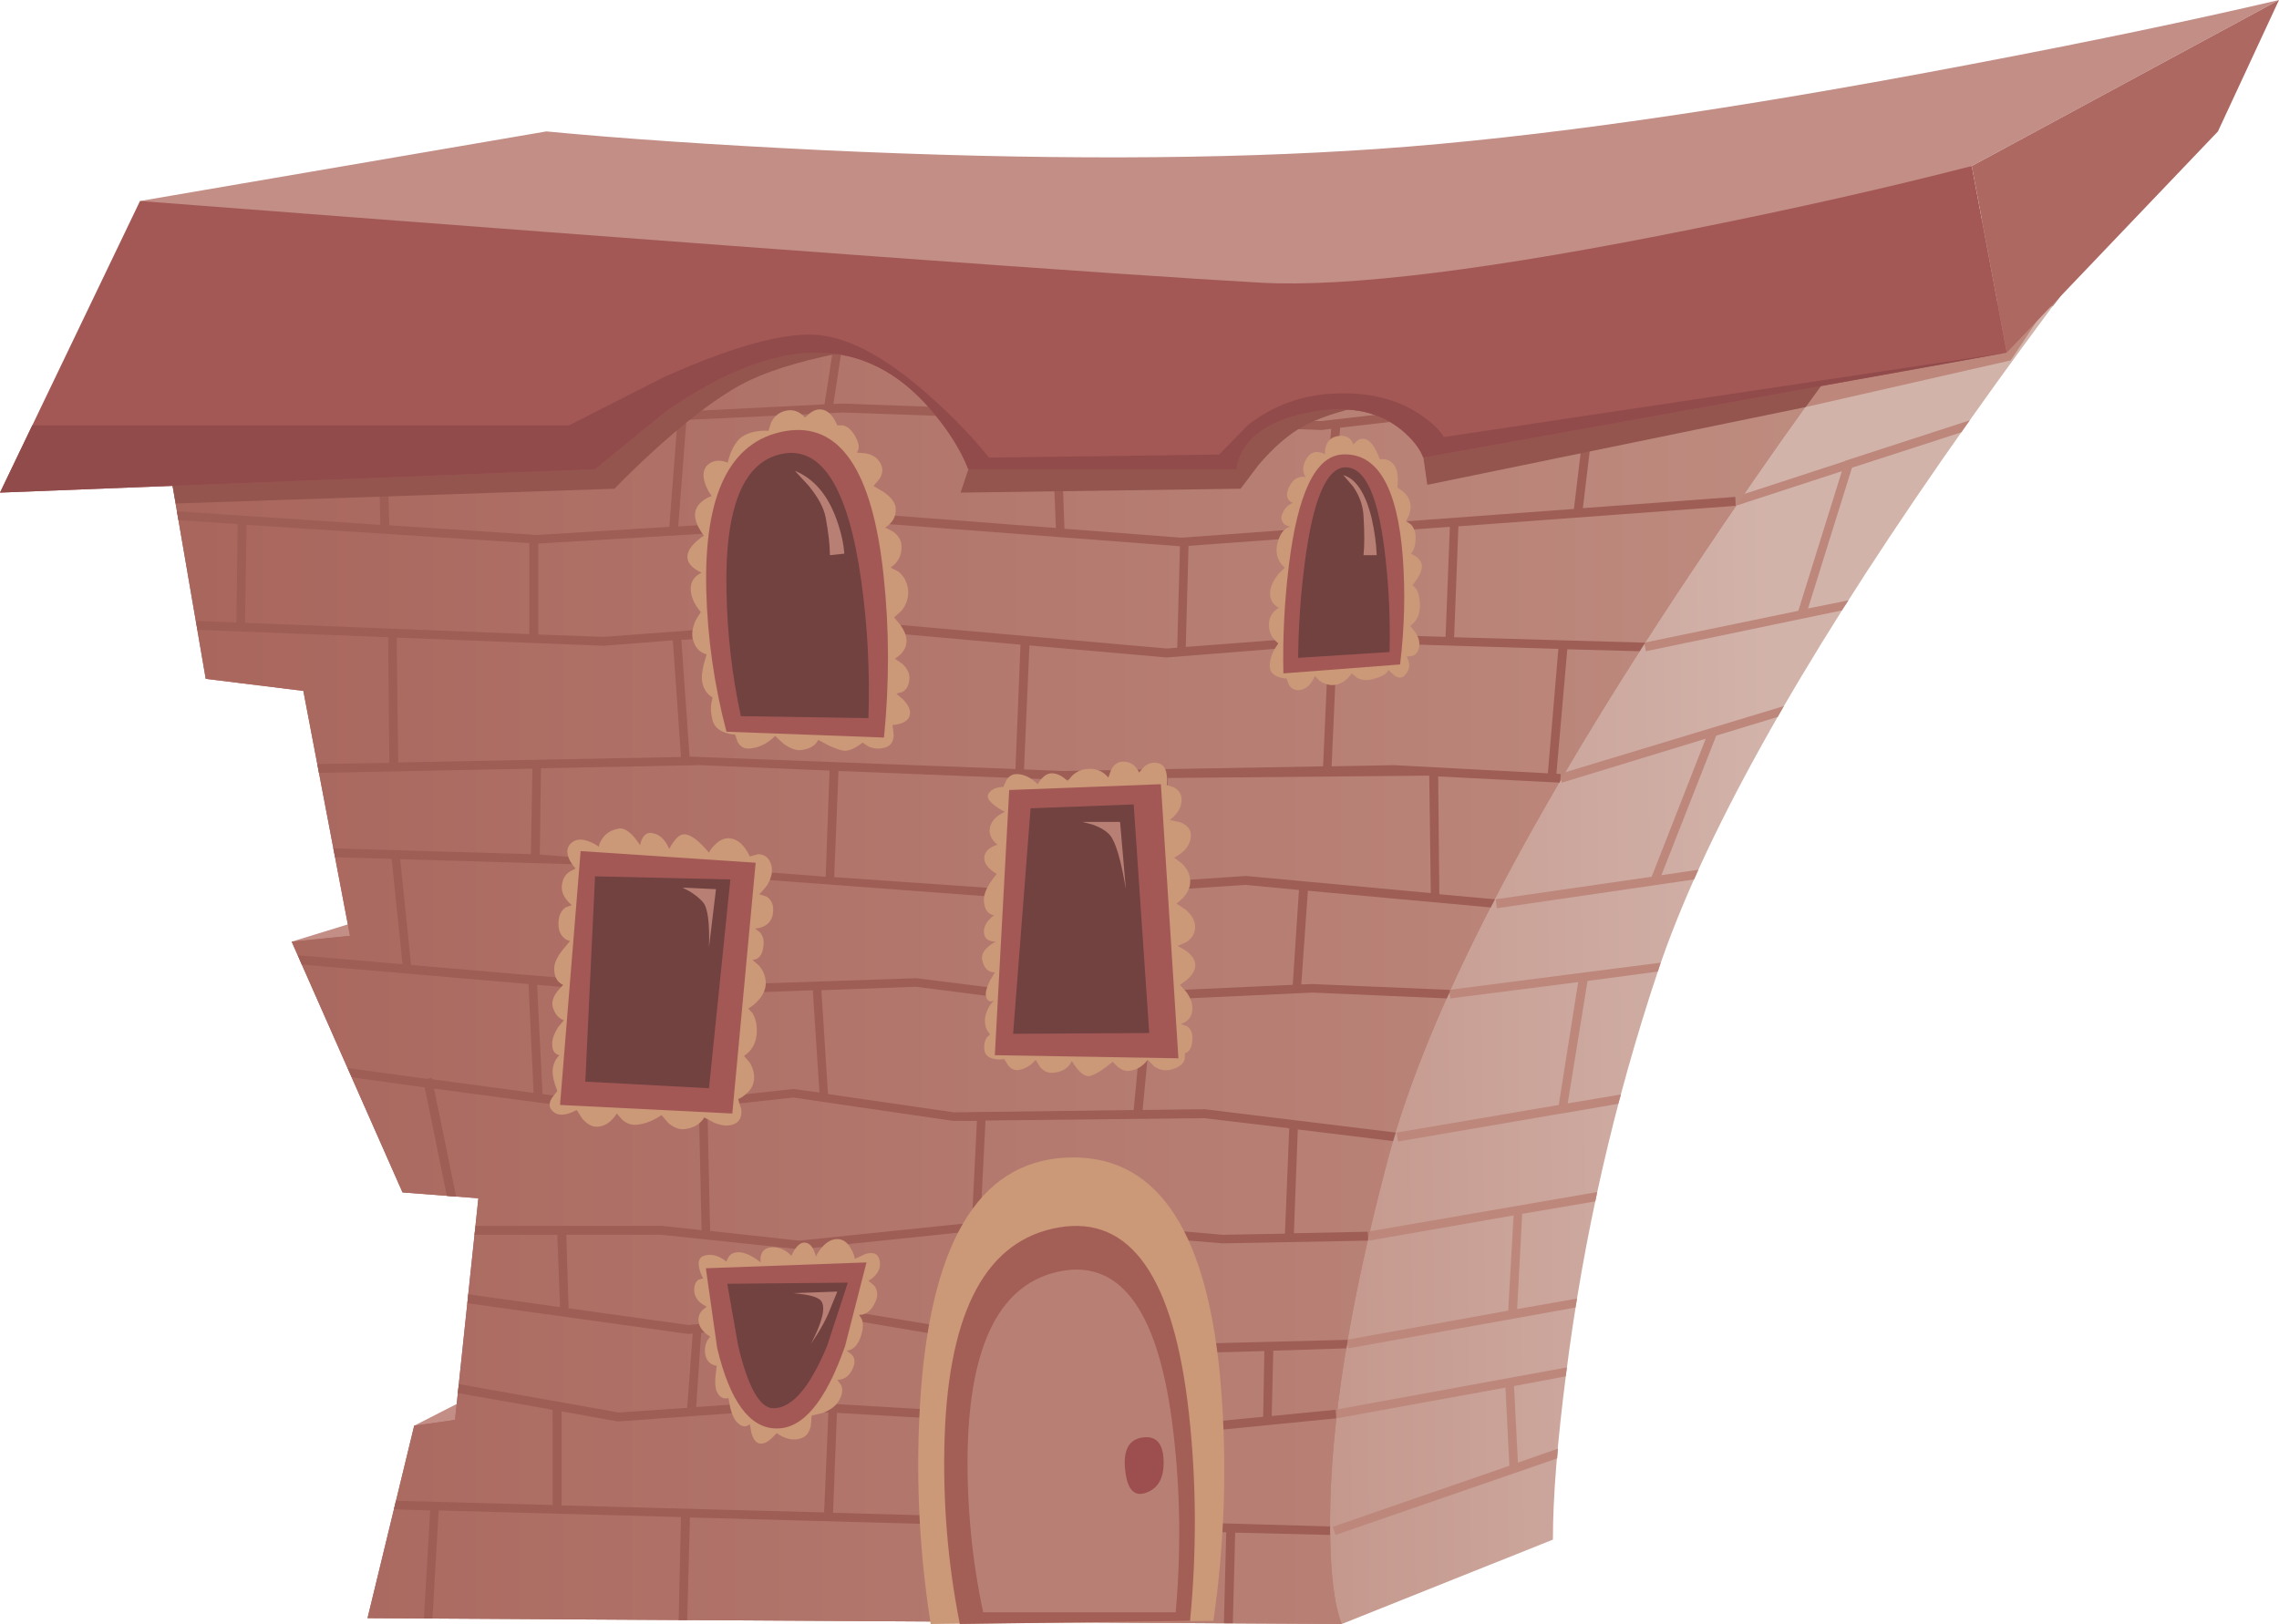<?xml version="1.0" encoding="iso-8859-1"?>
<!-- Generator: Adobe Illustrator 15.1.0, SVG Export Plug-In . SVG Version: 6.00 Build 0)  -->
<!DOCTYPE svg PUBLIC "-//W3C//DTD SVG 1.1//EN" "http://www.w3.org/Graphics/SVG/1.1/DTD/svg11.dtd">
<svg version="1.1" id="house_x5F_red_x5F_mid_x5F_02.ai"
	 xmlns="http://www.w3.org/2000/svg" xmlns:xlink="http://www.w3.org/1999/xlink" x="0px" y="0px" width="293px" height="208.85px"
	 viewBox="0 0 293 208.85" style="enable-background:new 0 0 293 208.85;" xml:space="preserve">
<g>
	
		<linearGradient id="SVGID_1_" gradientUnits="userSpaceOnUse" x1="168.195" y1="119.007" x2="227" y2="119.007" gradientTransform="matrix(1 -0.012 0.012 1 2.374053e-004 -8.700602e-005)">
		<stop  offset="0" style="stop-color:#C5988D"/>
		<stop  offset="1" style="stop-color:#D2B3AA"/>
	</linearGradient>
	<path style="fill-rule:evenodd;clip-rule:evenodd;fill:url(#SVGID_1_);" d="M249.7,59.1c-18.733,27-30.917,48.933-36.55,65.8
		c-5.634,16.866-9.567,34.116-11.801,51.75c-1.133,8.8-1.699,15.916-1.699,21.35l-27.15,10.85
		c-5.233-5.166-9.75-11.899-13.55-20.199c-7.667-16.534-7.983-32.534-0.95-48c7.033-15.467,21.333-37.934,42.9-67.4
		c10.8-14.7,20.883-27.867,30.25-39.5l45-10.1C267.917,33.783,259.1,45.6,249.7,59.1z"/>
	<polygon style="fill-rule:evenodd;clip-rule:evenodd;fill:#BD877C;" points="265,36.6 258.5,46.35 232.15,52.35 236.5,44.85 	"/>
	<g>
		<polygon style="fill-rule:evenodd;clip-rule:evenodd;fill:#BD877C;" points="171.85,182.4 171.65,181.3 201.45,175.85 201.3,177 
			194.65,178.25 195.15,188.1 200.3,186.3 200.2,187.55 171.7,197.4 171.35,196.35 194.05,188.5 193.55,178.45 		"/>
		<polygon style="fill-rule:evenodd;clip-rule:evenodd;fill:#BD877C;" points="265.1,37.85 263.95,39.35 234.9,47.75 234.6,46.7 		
			"/>
		<polygon style="fill-rule:evenodd;clip-rule:evenodd;fill:#BD877C;" points="176,159.55 175.8,158.4 205.35,153.3 205.1,154.5 
			195.7,156.1 195.05,168.35 202.75,167 202.55,168.15 173.35,173.4 173.15,172.3 193.9,168.55 194.6,156.3 		"/>
		<polygon style="fill-rule:evenodd;clip-rule:evenodd;fill:#BD877C;" points="253.25,54.05 252.15,55.6 238.1,60.15 232.45,78.25 
			237.65,77.2 236.8,78.5 211.6,83.75 211.4,82.65 231.2,78.55 236.8,60.6 223.3,65 222.95,63.95 237.2,59.3 237.2,59.25 
			237.25,59.25 		"/>
		<polygon style="fill-rule:evenodd;clip-rule:evenodd;fill:#BD877C;" points="229.35,90.8 228.55,92.2 220.65,94.6 213.6,112.55 
			218.35,111.85 217.8,113.1 192.45,116.8 192.3,115.65 212.35,112.75 219.3,95 200.8,100.65 200.45,99.55 		"/>
		<polygon style="fill-rule:evenodd;clip-rule:evenodd;fill:#BD877C;" points="213.5,123.8 213.15,124.9 213.1,124.95 204.1,126.15 
			201.55,141.9 208.4,140.75 208.05,141.95 201.4,143.1 201.3,143.1 179.75,146.8 179.55,145.65 200.4,142.1 202.9,126.3 
			186.45,128.4 186.3,127.3 		"/>
	</g>
	<polygon style="fill-rule:evenodd;clip-rule:evenodd;fill:#C28E86;" points="53.65,127.1 37.5,121.1 57,115.1 63.4,117.35 	"/>
	<polygon style="fill-rule:evenodd;clip-rule:evenodd;fill:#C28E86;" points="53.25,183.35 70.15,174.7 75.4,185.6 54.75,189.35 	
		"/>
	<linearGradient id="SVGID_2_" gradientUnits="userSpaceOnUse" x1="19.5" y1="120.35" x2="247.5" y2="120.35">
		<stop  offset="0" style="stop-color:#A8655C"/>
		<stop  offset="1" style="stop-color:#C08E82"/>
	</linearGradient>
	<path style="fill-rule:evenodd;clip-rule:evenodd;fill:url(#SVGID_2_);" d="M192.75,37.85c1.033,0,2.15-0.283,3.35-0.85l51.4-5.15
		c-9.5,12-19.5,25.883-30,41.65c-21,31.5-34,56.616-39,75.35c-5,18.767-7.5,34.4-7.5,46.9c0,6.233,0.5,10.6,1.5,13.1L47.25,208.1
		l6-24.75l5.25-0.75l3-28.5l-9.75-0.75L37.5,121.1l7.5-0.75l-6-31.5L26.45,87.3L19.5,46.85c4.167,0.4,9.55,0.25,16.15-0.45
		c13.2-1.433,25.85-4.917,37.95-10.45c21.1,3.566,40.717,5.6,58.85,6.1C153.316,42.617,173.417,41.217,192.75,37.85z"/>
	<linearGradient id="SVGID_3_" gradientUnits="userSpaceOnUse" x1="19.5" y1="120.35" x2="247.5" y2="120.35">
		<stop  offset="0" style="stop-color:#A8655C"/>
		<stop  offset="1" style="stop-color:#C08E82"/>
	</linearGradient>
	<path style="fill-rule:evenodd;clip-rule:evenodd;fill:url(#SVGID_3_);" d="M192.75,37.85c1.033,0,2.15-0.283,3.35-0.85l51.4-5.15
		c-9.5,12-19.5,25.883-30,41.65c-21,31.5-34,56.616-39,75.35c-5,18.767-7.5,34.4-7.5,46.9c0,6.233,0.5,10.6,1.5,13.1L47.25,208.1
		l6-24.75l5.25-0.75l3-28.5l-9.75-0.75L37.5,121.1l7.5-0.75l-6-31.5L26.45,87.3L19.5,46.85c4.167,0.4,9.55,0.25,16.15-0.45
		c13.2-1.433,25.85-4.917,37.95-10.45c21.1,3.566,40.717,5.6,58.85,6.1C153.316,42.617,173.417,41.217,192.75,37.85z"/>
	<g>
		<path style="fill-rule:evenodd;clip-rule:evenodd;fill:#9E5E56;" d="M107.6,181.7l-0.5,12.85l38.05,1.05l-0.2-11.75L107.6,181.7z
			 M89.5,180.95l10.95-0.8l25.4,1.5l0.65-9l-17.75-3l-18.6,1.75L89.5,180.95z M108.8,168.55h0.05l24.7,4.101l11.5,0.3l-1.35-14.2
			l-12.05-1.1l-5.65,0.6v0.2l-1.1-0.05v-0.051l-17.85,1.851v8.5L108.8,168.55z M106.15,112.75l0.5-13.65L90,98.4l-20.45,0.4
			L69.4,109.9L106.15,112.75z M129,127.2l-1.05-11.851l-40.15-3l0.5,14.45l29.5-1L129,127.2z M145.75,142.75l1.35-14.1l-11.8,0.5
			l-17.55-2.25l-12.15,0.449l0.85,13.351l16.2,2.35L145.75,142.75z M125.6,144.15h-3.05l-20.55-3l-11.05,1.199l0.35,15.95
			l11.45,1.25l22.2-2.3L125.6,144.15z M148.5,113.45l0.55-13.4l-12.55,0.25l-28.7-1.15l-0.55,13.65l25.15,1.75L148.5,113.45z
			 M72.2,181.5v12.1l33.75,0.9l0.55-12.85l-6.05-0.351l-20.95,1.5h-0.1L72.2,181.5z M72.8,158.8l0.3,9.45l15.4,2.15l17.45-1.601
			v-8.45l-3.2,0.301h-0.05L85.05,158.8H72.8z M51.45,110.5l1.4,13.6l32.7,2.801l1.65-0.051l-0.55-14.6l-12.8-1.1L51.45,110.5z
			 M69.05,126.65l0.7,14.05l11.65,1.6l20.6-2.25l3.35,0.45l-0.85-13.15l-18.95,0.7L69.05,126.65z M31.7,67.5l-0.2,12.6l36.55,1.45
			v-11.7L31.7,67.5z M107.65,79.65L108,67.6l-38.8,2.3v11.7l8.45,0.3L107.65,79.65z M87.55,97.35l-1.05-15l-8.85,0.7L51,82
			l0.2,16.05L87.55,97.35z M87.6,82.3l1.05,15l41.9,1.6l0.65-16l-23.55-2.1L87.6,82.3z M86.05,67.75l1.05-13.7L61.15,55.3L49.7,54.8
			l0.35,12.75l19,1.25L86.05,67.75z M88.25,54L87.2,67.7l25.7-1.55l22.85,1.75L135.2,54l-26.85-0.95L88.25,54z M112.9,67.3l-3.8,0.2
			l-0.35,12.25L150,83.4l1.35-0.1l0.351-13.05L112.9,67.3z M165.2,158.65l0.55-13.551l-10.95-1.3l-28.1,0.3l-0.65,13l5.6-0.55h0.05
			l25.5,2.25L165.2,158.65z M162.4,182.2l0.149-8.45l-14.8,0.4L133.4,173.8l-5.75-1l-0.65,8.9l25.6,1.45L162.4,182.2z M166.2,126.65
			l0.8-12.2l-6.9-0.65l-27.75,1.851l-3.3-0.2l1.1,11.8l-0.6,0.05l5.85,0.75L166.2,126.65z M183.95,114.85l-0.2-15.1l-33.6,0.3
			l-0.5,13.3l10.55-0.699L183.95,114.85z M173.95,81.55l11.899,0.35l0.551-14.15L152.8,70.2l-0.35,13L173.95,81.55z M170.1,98.55
			l0.7-15.65L150,84.55h-0.05L132.35,83l-0.7,15.95l4.9,0.2L170.1,98.55z M171.2,98.55l8.05-0.15L199,99.45l1.35-16L174,82.65
			l-2.1,0.15L171.2,98.55z M172.3,55l-1.1,12.75l31.149-2.3l1.7-14.1L172.3,55z M170.05,67.8l1.101-12.65l-1.25,0.15l-33.55-1.25
			l0.5,13.95l15.05,1.15l18.3-1.35H170.05z M234.7,46.65l0.1,1.15l-29.6,3.4l-1.7,14.15l19.6-1.45l0.051,1.15L187.35,67.7h0.15
			l-0.55,14.25l24.55,0.7l-0.7,1.1l-9.3-0.25l-1.4,16l0.551,0.05l-0.051,0.85l-0.1,0.25l-15.6-0.8L185.05,115l7.15,0.65l-0.55,1.05
			l-23.5-2.15L167.3,126.6l1.45-0.05l17.65,0.75v0.25L186,128.4l-17.25-0.75l-20.5,0.949l-1.35,14.15l8-0.1l24.55,3l-0.351,1.1
			l-12.25-1.5l-0.5,13.35l9.5-0.199l0.051,1l-0.051,0.149L157.15,159.9L144.8,158.85l1.4,14.15l27.05-0.7v0.25l-0.15,0.851
			l-9.399,0.3l-0.2,8.399l8.2-0.8l0.1,1.101L152.65,184.3H152.6l-6.55-0.399l0.2,11.699l24.75,0.7v1.101l-12.2-0.301l-0.3,11.65
			h-1.15l0.301-11.7l-29.75-0.8l0.25,12.35H127l-0.25-12.399l-38.05-1.05l-0.35,13.199h-1.1l0.3-13.25l-31.15-0.85l-0.8,13.9h-1.1
			l0.8-13.9l-4.65-0.15l0.25-1.1l20.15,0.55V181.3l-12.2-2.149L59,178l20.55,3.65l8.8-0.601l0.7-9.55l-0.55,0.05h-0.05L60.1,167.6
			l0.1-1.149L72,168.1l-0.35-9.3H61l0.15-1.149h24l5.05,0.55l-0.35-15.7l-8.5,0.9H81.3L55.8,140l2.85,13.9l-1.2-0.101l-2.85-13.95
			l-9.35-1.3l-0.55-1.2l10.2,1.4l0.6-0.15l0.05,0.2l13.05,1.75l-0.65-14l-29.15-2.5l-0.5-1.2L51.75,124l-1.4-13.55l-7.25-0.2
			l-0.25-1.15l25.4,0.75l0.2-11L41,99.4l-0.2-1.15l9.25-0.15L49.9,81.95L25.4,81l-0.2-1.15l5.2,0.2l0.15-12.65l-7.6-0.5l-0.2-1.15
			L48.9,67.5l-0.3-12.75L20.65,53.5l-0.2-1.15l40.7,1.8L87.2,52.9v-0.1l0.95,0.1L106,52l1.1-7.1l1.1,0.15l-1.05,6.9l1.2-0.05
			l61.5,2.25L204.2,50.2v-0.05h0.149L234.7,46.65z"/>
	</g>
	<path style="fill-rule:evenodd;clip-rule:evenodd;fill:#C28E86;" d="M253.5,21.35c-9.733,4.133-21.517,8.133-35.35,12
		c-27.7,7.7-51.867,10.833-72.5,9.4c-20.633-1.4-48.1-4.633-82.4-9.7c-17.133-2.533-32.217-4.933-45.25-7.2l52.25-8.95
		c9.767,0.934,21.533,1.733,35.3,2.4c27.567,1.3,51.434,1.25,71.601-0.15c20.133-1.4,45.483-5.017,76.05-10.85
		C268.5,5.4,281.767,2.633,293,0L253.5,21.35z"/>
	<path style="fill-rule:evenodd;clip-rule:evenodd;fill:#93554E;" d="M234,39.85l1.9,7.35l-3.75,5.15l-48.65,10l-0.5-3.5l-3-7.5
		c-1.333,0.167-2.85,0.433-4.55,0.8c-3.434,0.767-6.084,1.667-7.95,2.7s-3.767,2.683-5.7,4.95l-2.3,3.05l-36,0.5l1-3l-7-16.5
		c-2.233,0.267-4.8,0.667-7.7,1.2c-5.733,1.067-10.167,2.333-13.3,3.8s-6.983,4.233-11.55,8.3c-2.3,2.067-4.284,3.967-5.95,5.7
		l-56.4,1.9l-1-5.75l1.4-5.15L89.6,38.4c17.033,2.367,33.233,3.617,48.6,3.75c17.033,0.167,33.583-1,49.649-3.5L234,39.85z"/>
	<path style="fill-rule:evenodd;clip-rule:evenodd;fill:#A35855;" d="M253.5,21.35l4.5,24l-75,13.5c-0.5-1.233-1.434-2.417-2.8-3.55
		c-2.767-2.267-6.334-3.083-10.7-2.45s-7.434,2.066-9.2,4.3c-0.533,0.7-0.916,1.45-1.149,2.25c-0.101,0.4-0.15,0.717-0.15,0.95
		h-34.5c-1-2.5-2.567-5-4.7-7.5c-4.233-5-9.167-7.5-14.8-7.5s-12.067,2.5-19.3,7.5l-9.2,7.5l-76.5,3l18-37.5c78,6,126,9.5,144,10.5
		c11.267,0.633,29.9-1.684,55.9-6.95C230.9,26.8,242.767,24.117,253.5,21.35z"/>
	<polygon style="fill-rule:evenodd;clip-rule:evenodd;fill:#AD6862;" points="293,0 285.15,16.9 258,45.35 253.5,21.35 	"/>
	<g>
		<path style="fill-rule:evenodd;clip-rule:evenodd;fill:#924B4B;" d="M171.75,50.6c4.233-0.167,7.816,0.717,10.75,2.65
			c1.467,0.967,2.517,1.95,3.15,2.95L258,45.35l-75,13.5c-0.5-1.233-1.434-2.417-2.8-3.55c-2.767-2.267-6.334-3.083-10.7-2.45
			s-7.434,2.066-9.2,4.3c-0.533,0.7-0.916,1.45-1.149,2.25c-0.101,0.4-0.15,0.717-0.15,0.95h-34.5c-1-2.5-2.567-5-4.7-7.5
			c-4.233-5-9.167-7.5-14.8-7.5s-12.067,2.5-19.3,7.5l-9.2,7.5l-76.5,3l4.15-8.65h69l12.3-6.25c9.066-4.034,15.716-5.817,19.95-5.35
			c4.2,0.467,9.083,3.233,14.65,8.3c2.8,2.533,5.167,5.017,7.1,7.45l29.6-0.4l3.7-3.8C163.783,52.083,167.55,50.733,171.75,50.6z"/>
	</g>
	<path style="fill-rule:evenodd;clip-rule:evenodd;fill:#CB9878;" d="M138,148.85c11.1,0,17.434,9.934,19,29.801
		c0.767,9.933,0.434,19.866-1,29.8l-36.35,0.399c-1.566-10-1.983-20-1.25-30C119.9,158.85,126.433,148.85,138,148.85z"/>
	<path style="fill-rule:evenodd;clip-rule:evenodd;fill:#A35E56;" d="M152.85,181.75c0.967,8.733,1.017,17.634,0.15,26.7
		l-29.6,0.399c-1.566-7.866-2.217-15.899-1.95-24.1c0.566-16.366,5.466-25.333,14.7-26.9
		C145.35,156.283,150.917,164.25,152.85,181.75z"/>
	<path style="fill-rule:evenodd;clip-rule:evenodd;fill:#B87F74;" d="M150.85,184.15c0.9,7.6,1,15.333,0.301,23.199H126.4
		c-1.433-6.733-2.1-13.616-2-20.649c0.267-14.066,4.3-21.816,12.1-23.25C144.3,162.05,149.083,168.95,150.85,184.15z"/>
	<path style="fill-rule:evenodd;clip-rule:evenodd;fill:#9D4F4F;" d="M147,184.85c1.667-0.199,2.533,0.801,2.6,3
		c0.067,2.167-0.666,3.534-2.199,4.101c-1.567,0.6-2.484-0.384-2.75-2.95S145.167,185.05,147,184.85z"/>
	<path style="fill-rule:evenodd;clip-rule:evenodd;fill:#CB9878;" d="M172.25,56.05c0.866-0.066,1.45,0.3,1.75,1.1l0.45-0.45
		c0.366-0.267,0.75-0.333,1.149-0.2c0.634,0.2,1.233,1.05,1.801,2.55h0.6c0.467,0.067,0.85,0.284,1.15,0.65
		c0.5,0.566,0.666,1.566,0.5,3l0.649,0.45c0.467,0.367,0.783,0.8,0.95,1.3c0.233,0.833,0.066,1.683-0.5,2.55l0.6,0.4
		c0.4,0.4,0.617,0.917,0.65,1.55c0.033,1-0.167,1.75-0.6,2.25l0.699,0.4c0.434,0.367,0.667,0.733,0.7,1.1
		c0.066,0.633-0.333,1.483-1.2,2.55l0.45,0.45c0.3,0.466,0.467,1.1,0.5,1.9c0.066,1.3-0.35,2.267-1.25,2.9l0.65,0.8
		c0.434,0.633,0.6,1.25,0.5,1.85c-0.066,0.6-0.351,1-0.851,1.2l-0.75,0.1c0.5,0.867,0.434,1.65-0.199,2.35
		c-0.367,0.434-0.834,0.45-1.4,0.05l-0.75-0.7c-0.167,0.5-0.85,0.9-2.05,1.2c-0.733,0.2-1.4,0.133-2-0.2l-0.65-0.55
		c-0.733,1-1.566,1.5-2.5,1.5c-0.566,0-1.116-0.184-1.649-0.55l-0.601-0.6c-0.5,1.133-1.184,1.733-2.05,1.8
		c-0.566,0.033-1-0.2-1.3-0.7l-0.3-0.8c-0.367,0-0.717-0.067-1.051-0.2c-0.733-0.267-1.1-0.733-1.1-1.4
		c0-0.667,0.184-1.35,0.55-2.05c0.2-0.333,0.384-0.617,0.55-0.85c-0.866-0.7-1.267-1.55-1.199-2.55
		c0.033-0.633,0.267-1.167,0.699-1.6c0.2-0.2,0.4-0.35,0.601-0.45c-0.2-0.066-0.417-0.217-0.65-0.45c-0.399-0.434-0.566-1-0.5-1.7
		c0.101-0.7,0.45-1.417,1.05-2.15c0.301-0.333,0.584-0.617,0.851-0.85c-0.233-0.167-0.467-0.433-0.7-0.8
		c-0.4-0.733-0.483-1.534-0.25-2.4s0.583-1.466,1.05-1.8c0.233-0.167,0.45-0.25,0.65-0.25c-0.233-0.033-0.467-0.117-0.7-0.25
		c-0.434-0.3-0.583-0.717-0.45-1.25c0.167-0.533,0.467-0.967,0.9-1.3c0.2-0.133,0.383-0.233,0.55-0.3
		c-0.233-0.033-0.417-0.15-0.55-0.35c-0.334-0.367-0.316-0.933,0.05-1.7c0.366-0.733,0.833-1.15,1.4-1.25
		c0.3-0.067,0.55-0.05,0.75,0.05c-0.134-0.167-0.233-0.383-0.301-0.65c-0.133-0.567,0-1.167,0.4-1.8s0.917-0.9,1.55-0.8
		c0.3,0.033,0.566,0.133,0.8,0.3c-0.033-0.367,0.017-0.75,0.15-1.15C170.767,56.533,171.35,56.117,172.25,56.05z"/>
	<path style="fill-rule:evenodd;clip-rule:evenodd;fill:#CB9878;" d="M113.15,59.5c0.4,0.633,0.383,1.317-0.05,2.05l-0.8,0.95
		l1.35,0.8c0.934,0.667,1.434,1.333,1.5,2c0.1,1.067-0.35,1.917-1.35,2.55l1,0.5c0.7,0.5,1.067,1.117,1.1,1.85
		c0.067,1.167-0.4,2.1-1.4,2.8l1,0.5c0.7,0.567,1.117,1.333,1.25,2.3c0.1,0.967-0.167,1.867-0.8,2.7l-1,0.9l0.8,0.95
		c0.533,0.767,0.8,1.45,0.8,2.05c0,0.934-0.5,1.7-1.5,2.3l1,0.7c0.667,0.633,0.95,1.317,0.85,2.05c-0.066,0.733-0.367,1.25-0.9,1.55
		l-0.75,0.2l0.9,0.8c0.6,0.633,0.883,1.217,0.85,1.75c-0.067,0.867-0.817,1.367-2.25,1.5l0.15,1.3c-0.033,0.867-0.417,1.4-1.15,1.6
		c-0.733,0.2-1.433,0.15-2.1-0.15l-0.75-0.5c-0.8,0.633-1.517,0.983-2.15,1.05c-0.4,0.034-1.117-0.183-2.15-0.65l-1.4-0.75
		c-0.367,0.733-1.083,1.167-2.15,1.3c-0.667,0.1-1.433-0.167-2.3-0.8l-1.1-1c-0.933,0.934-1.983,1.467-3.15,1.6
		c-0.733,0.1-1.283-0.167-1.65-0.8l-0.35-1c-0.4,0-0.833-0.083-1.3-0.25c-0.867-0.3-1.4-0.833-1.6-1.6
		c-0.2-0.8-0.25-1.517-0.15-2.15l0.15-0.75c-0.7-0.434-1.133-1.067-1.3-1.9c-0.133-0.5-0.083-1.25,0.15-2.25l0.4-1.4
		c-0.934-0.233-1.533-0.917-1.8-2.05c-0.133-0.7,0-1.483,0.4-2.35l0.65-1.05c-0.867-1-1.3-2-1.3-3c0-0.633,0.233-1.167,0.7-1.6
		c0.233-0.2,0.467-0.35,0.7-0.45c-1.367-0.633-1.967-1.417-1.8-2.35c0.133-0.566,0.517-1.133,1.15-1.7
		c0.333-0.3,0.65-0.533,0.95-0.7c-0.233-0.3-0.467-0.667-0.7-1.1c-0.433-0.867-0.55-1.6-0.35-2.2c0.2-0.567,0.6-1.033,1.2-1.4
		c0.3-0.2,0.583-0.333,0.85-0.4c-0.3-0.4-0.55-0.85-0.75-1.35c-0.4-1-0.4-1.8,0-2.4c0.433-0.566,1.033-0.833,1.8-0.8
		c0.367,0.033,0.7,0.117,1,0.25c0.1-0.4,0.233-0.833,0.4-1.3c0.4-0.934,0.867-1.6,1.4-2c0.867-0.6,2.017-0.867,3.45-0.8l0.35-1.1
		c0.4-0.767,0.983-1.25,1.75-1.45c1-0.267,1.867,0.017,2.6,0.85l0.6-0.55c0.467-0.367,0.95-0.533,1.45-0.5
		c0.833,0.067,1.534,0.75,2.1,2.05h0.7c0.533,0.1,1.017,0.483,1.45,1.15c0.667,1.066,0.784,1.85,0.35,2.35l1.15,0.1
		C112.167,58.467,112.783,58.867,113.15,59.5z"/>
	<path style="fill-rule:evenodd;clip-rule:evenodd;fill:#A35855;" d="M93.4,94.1c-1.566-5.934-2.433-12-2.6-18.2
		c-0.3-12.367,3.067-19.183,10.1-20.45c7.033-1.233,11.267,4.966,12.7,18.6c0.733,6.8,0.75,13.733,0.05,20.8L93.4,94.1z"/>
	<path style="fill-rule:evenodd;clip-rule:evenodd;fill:#A35855;" d="M172.5,58.45c4.533-0.3,7.15,4.1,7.85,13.2
		c0.334,4.567,0.217,9.167-0.35,13.8l-15,1.15c-0.1-4.6,0.134-9.217,0.7-13.85C166.833,63.483,169.1,58.717,172.5,58.45z"/>
	<path style="fill-rule:evenodd;clip-rule:evenodd;fill:#CB9878;" d="M73.2,110.55c-0.4-0.899-0.333-1.6,0.2-2.1
		c0.567-0.533,1.333-0.617,2.3-0.25c0.5,0.2,0.933,0.434,1.3,0.7c0.033-0.334,0.167-0.667,0.4-1c0.467-0.733,1.2-1.184,2.2-1.351
		c0.8-0.1,1.7,0.617,2.7,2.15c0.034-0.3,0.133-0.601,0.3-0.9c0.3-0.566,0.733-0.783,1.3-0.649c0.934,0.166,1.65,0.85,2.15,2.05
		c0.133-0.334,0.333-0.667,0.6-1c0.467-0.667,0.967-0.967,1.5-0.9c0.8,0.134,1.8,0.917,3,2.351c0.167-0.334,0.4-0.65,0.7-0.95
		c0.6-0.634,1.233-0.934,1.9-0.9c1.067,0.066,1.95,0.851,2.65,2.351l1.05-0.301c0.8,0,1.35,0.4,1.65,1.2
		c0.3,0.834,0.15,1.75-0.45,2.75c-0.333,0.467-0.683,0.867-1.05,1.2l0.95,0.3c0.633,0.4,0.917,1.05,0.85,1.95
		c-0.066,0.9-0.483,1.533-1.25,1.9c-0.367,0.166-0.733,0.25-1.1,0.25l0.65,0.5c0.4,0.466,0.55,1.05,0.45,1.75
		c-0.1,1.133-0.566,1.733-1.4,1.8l0.85,0.75c0.566,0.666,0.85,1.416,0.85,2.25c0,0.8-0.367,1.583-1.1,2.35
		c-0.4,0.4-0.783,0.7-1.15,0.9l0.55,0.6c0.367,0.601,0.55,1.351,0.55,2.25c0,1.434-0.55,2.517-1.65,3.25l0.7,0.8
		c0.433,0.667,0.633,1.367,0.6,2.101c-0.034,0.767-0.383,1.434-1.05,2c-0.333,0.3-0.667,0.517-1,0.649l0.4,1.301
		c0.1,0.966-0.2,1.6-0.9,1.899c-0.7,0.3-1.55,0.25-2.55-0.149l-1.3-0.7c-0.533,0.866-1.367,1.366-2.5,1.5
		c-0.7,0.1-1.417-0.167-2.15-0.8l-0.85-1c-1.133,0.767-2.233,1.183-3.3,1.25c-0.667,0.033-1.267-0.2-1.8-0.7l-0.65-0.75
		c-0.733,1.133-1.6,1.7-2.6,1.7c-0.633,0-1.25-0.351-1.85-1.051l-0.7-1.1c-1.433,0.767-2.483,0.8-3.15,0.1
		c-0.433-0.433-0.45-0.983-0.05-1.649l0.7-0.9c-0.433-1.066-0.633-1.967-0.6-2.7c0.034-0.466,0.184-0.933,0.45-1.399l0.4-0.5
		c-0.667-0.167-0.967-0.717-0.9-1.65c0.033-0.566,0.283-1.217,0.75-1.95l0.75-0.899c-0.7-0.233-1.183-0.816-1.45-1.75
		c-0.133-0.566,0.05-1.2,0.55-1.9l0.8-0.899c-0.767-0.334-1.15-1.034-1.15-2.101c0-0.666,0.35-1.45,1.05-2.35l1-1.2
		c-0.267-0.033-0.517-0.15-0.75-0.35c-0.533-0.434-0.783-1.101-0.75-2c0.034-0.9,0.333-1.551,0.9-1.95l0.8-0.3
		c-1.067-0.934-1.467-1.9-1.2-2.9c0.133-0.634,0.467-1.116,1-1.45l0.7-0.35C73.7,111.366,73.433,110.983,73.2,110.55z"/>
	<path style="fill-rule:evenodd;clip-rule:evenodd;fill:#CB9878;" d="M147.1,98.6c0.567-0.467,1.167-0.617,1.801-0.45
		c0.633,0.133,1,0.65,1.1,1.55c0.066,0.433,0.066,0.85,0,1.25l0.9,0.3c0.633,0.333,0.966,0.817,1,1.45c0.066,1-0.434,1.917-1.5,2.75
		l1.35,0.3c0.9,0.366,1.35,0.917,1.35,1.65c0,1.199-0.716,2.166-2.149,2.899l0.95,0.7c0.666,0.634,1.033,1.316,1.1,2.05
		c0.134,1.167-0.45,2.217-1.75,3.15l1.2,0.8c0.8,0.7,1.2,1.434,1.2,2.2c0,0.8-0.367,1.45-1.101,1.95l-1.149,0.5l1.05,0.6
		c0.733,0.533,1.133,1.083,1.2,1.65c0.133,0.933-0.517,1.85-1.95,2.75l0.8,0.899c0.533,0.733,0.8,1.434,0.8,2.101
		c0,1.033-0.5,1.716-1.5,2.05l0.75,0.25c0.5,0.3,0.75,0.8,0.75,1.5c0,1.133-0.316,1.8-0.95,2l-0.05,0.8
		c-0.166,0.566-0.684,0.983-1.55,1.25s-1.65,0.15-2.35-0.35l-0.851-0.851c-0.6,0.8-1.35,1.267-2.25,1.4
		c-0.533,0.1-1.066-0.066-1.6-0.5l-0.65-0.65c-1.1,0.934-2.033,1.533-2.8,1.8c-0.733,0.233-1.55-0.399-2.45-1.899
		c-0.433,0.899-1.2,1.399-2.3,1.5c-0.7,0.1-1.3-0.15-1.8-0.75l-0.55-0.9c-0.633,0.733-1.35,1.167-2.15,1.3
		c-0.533,0.101-1-0.1-1.4-0.6l-0.5-0.8c-0.4,0.066-0.8,0.066-1.2,0c-0.8-0.134-1.25-0.517-1.35-1.15
		c-0.066-0.633,0.034-1.166,0.3-1.6l0.45-0.45c-0.533-0.5-0.75-1.217-0.65-2.15c0.1-0.566,0.317-1.1,0.65-1.6
		c0.167-0.233,0.333-0.417,0.5-0.55c-0.566,0.233-0.917,0.017-1.05-0.65c-0.067-0.434,0.1-1.066,0.5-1.899l0.65-1.101
		c-0.833,0-1.367-0.5-1.6-1.5c-0.167-0.633,0.083-1.233,0.75-1.8c0.3-0.267,0.633-0.483,1-0.65c-1,0-1.517-0.399-1.55-1.199
		c-0.033-0.534,0.167-1.051,0.6-1.551c0.233-0.267,0.467-0.483,0.7-0.649c-0.767-0.101-1.2-0.684-1.3-1.75
		c-0.067-0.667,0.183-1.45,0.75-2.351c0.3-0.466,0.6-0.866,0.9-1.199c-1.167-0.7-1.7-1.45-1.6-2.25c0.1-0.534,0.417-0.934,0.95-1.2
		c0.267-0.167,0.517-0.267,0.75-0.3c-0.867-0.7-1.183-1.483-0.95-2.351c0.167-0.566,0.534-1.05,1.1-1.45
		c0.3-0.2,0.567-0.35,0.8-0.45c-0.434-0.2-0.85-0.45-1.25-0.75c-0.8-0.6-1.1-1.1-0.9-1.5c0.2-0.4,0.583-0.683,1.15-0.85
		c0.3-0.066,0.566-0.1,0.8-0.1l0.35-0.8c0.333-0.566,0.783-0.85,1.35-0.85c0.933,0,1.833,0.434,2.7,1.3l0.5-0.7
		c0.434-0.467,0.867-0.7,1.3-0.7c0.7,0,1.383,0.333,2.05,1l0.6-0.7c0.533-0.5,1.15-0.783,1.85-0.85c1.133-0.133,2.066,0.233,2.8,1.1
		l0.35-1c0.367-0.7,0.883-1.05,1.55-1.05c0.934,0,1.617,0.466,2.05,1.4L147.1,98.6z"/>
	<polygon style="fill-rule:evenodd;clip-rule:evenodd;fill:#A35855;" points="129.75,101.6 149.25,100.85 151.5,136.1 127.9,135.7 	
		"/>
	<polygon style="fill-rule:evenodd;clip-rule:evenodd;fill:#A35855;" points="72,142.1 74.65,109.45 97.15,110.95 94.15,143.2 	"/>
	<path style="fill-rule:evenodd;clip-rule:evenodd;fill:#CB9878;" d="M102.2,160.65c0.4-0.567,0.8-0.851,1.2-0.851
		c0.7,0,1.2,0.601,1.5,1.8c0.167-0.366,0.4-0.733,0.7-1.1c0.633-0.767,1.316-1.15,2.05-1.15s1.333,0.434,1.8,1.301
		c0.233,0.399,0.383,0.816,0.45,1.25l1.4-0.65c0.967-0.267,1.55-0.033,1.75,0.7c0.2,0.767,0.034,1.45-0.5,2.05
		c-0.267,0.3-0.566,0.533-0.9,0.7l0.75,0.649c0.434,0.567,0.5,1.217,0.2,1.95c-0.5,1.2-1.217,1.8-2.15,1.8l0.35,0.551
		c0.2,0.5,0.184,1.166-0.05,2c-0.4,1.3-1.033,1.983-1.9,2.05l0.65,0.5c0.4,0.434,0.467,0.983,0.2,1.649
		c-0.434,1.067-1.117,1.601-2.05,1.601l0.5,0.7c0.233,0.566,0.15,1.199-0.25,1.899c-0.367,0.7-1.066,1.25-2.1,1.65l-1.45,0.35
		l-0.1,1.25c-0.167,0.867-0.567,1.417-1.2,1.65c-1,0.366-2.066,0.149-3.2-0.65c-0.934,1.101-1.717,1.533-2.35,1.3
		c-0.4-0.166-0.7-0.616-0.9-1.35l-0.2-1.1c-0.5,0.433-1.033,0.366-1.6-0.2c-0.367-0.334-0.667-0.95-0.9-1.851l-0.25-1.3
		c-0.667,0.167-1.167-0.116-1.5-0.85c-0.2-0.467-0.25-1.167-0.15-2.101l0.15-1.199c-0.867-0.134-1.367-0.667-1.5-1.601
		c-0.066-0.566,0.017-1.1,0.25-1.6l0.4-0.55c-0.933-0.567-1.433-1.25-1.5-2.051c-0.033-0.5,0.133-0.949,0.5-1.35l0.55-0.45
		c-0.267-0.133-0.55-0.316-0.85-0.55c-0.533-0.5-0.783-1.066-0.75-1.7c0.033-0.633,0.233-1.05,0.6-1.25l0.55-0.149
		c-0.233-0.4-0.4-0.834-0.5-1.301c-0.2-0.866,0-1.399,0.6-1.6c0.933-0.3,1.9-0.05,2.9,0.75c0.033-0.167,0.117-0.35,0.25-0.55
		c0.233-0.4,0.617-0.617,1.15-0.65c0.8-0.066,1.8,0.367,3,1.3c-0.066-0.333-0.05-0.649,0.05-0.949c0.2-0.667,0.717-1,1.55-1
		c0.867,0,1.65,0.366,2.35,1.1C101.85,161.233,102,160.95,102.2,160.65z"/>
	<path style="fill-rule:evenodd;clip-rule:evenodd;fill:#A35855;" d="M90.75,163.1l20.65-0.75l-2.75,10.75
		c-2.5,7.167-5.467,10.7-8.9,10.601c-3.4-0.066-5.917-3.517-7.55-10.351L90.75,163.1z"/>
	<path style="fill-rule:evenodd;clip-rule:evenodd;fill:#714240;" d="M95.25,92.1c-1.133-5.233-1.75-10.583-1.85-16.05
		c-0.233-10.867,2.184-16.767,7.25-17.7c5.033-0.934,8.383,4.45,10.05,16.15c0.833,5.867,1.15,11.817,0.95,17.85L95.25,92.1z"/>
	<path style="fill-rule:evenodd;clip-rule:evenodd;fill:#714240;" d="M173,60.1c2.6,0,4.316,3.967,5.15,11.9
		c0.433,3.933,0.6,7.883,0.5,11.85L166.9,84.6c0.033-4.067,0.316-8.15,0.85-12.25C168.816,64.183,170.566,60.1,173,60.1z"/>
	<polygon style="fill-rule:evenodd;clip-rule:evenodd;fill:#714240;" points="132.5,103.95 145.75,103.45 147.75,132.85 
		130.25,132.95 	"/>
	<polygon style="fill-rule:evenodd;clip-rule:evenodd;fill:#714240;" points="75.25,139.1 76.5,112.7 93.9,113.1 91.15,139.95 	"/>
	<path style="fill-rule:evenodd;clip-rule:evenodd;fill:#714240;" d="M93.5,165.1l15.5-0.149l-2.65,8.1
		c-2.233,5.4-4.55,8.084-6.95,8.05c-1.733-0.033-3.233-2.716-4.5-8.05L93.5,165.1z"/>
	<path style="fill-rule:evenodd;clip-rule:evenodd;fill:#B87F74;" d="M87.75,114.15l4.3,0.199l-0.9,7.5
		c0.1-3.133-0.15-5.066-0.75-5.8c-0.4-0.467-0.967-0.934-1.7-1.399L87.75,114.15z"/>
	<path style="fill-rule:evenodd;clip-rule:evenodd;fill:#B87F74;" d="M139.15,105.7H144l0.75,8.649
		c-0.633-3.767-1.317-6.083-2.05-6.949c-0.467-0.534-1.2-0.983-2.2-1.351L139.15,105.7z"/>
	<path style="fill-rule:evenodd;clip-rule:evenodd;fill:#B87F74;" d="M102.2,60.55c2.433,1,4.216,3.083,5.35,6.25
		c0.567,1.567,0.9,3.034,1,4.4l-1.85,0.2c0-1.233-0.184-2.85-0.55-4.85c-0.233-1.233-0.967-2.6-2.2-4.1L102.2,60.55z"/>
	<path style="fill-rule:evenodd;clip-rule:evenodd;fill:#B87F74;" d="M172.7,61.1c1.633,0.467,2.85,2.316,3.649,5.55
		c0.367,1.633,0.584,3.217,0.65,4.75h-1.7c0.134-1.233,0.134-2.917,0-5.05c-0.066-1.333-0.517-2.6-1.35-3.8L172.7,61.1z"/>
	<path style="fill-rule:evenodd;clip-rule:evenodd;fill:#B87F74;" d="M102,166.3l5.65-0.2l-0.9,2.2c-0.467,1.267-1.3,2.783-2.5,4.55
		c1.467-2.833,1.917-4.666,1.35-5.5c-0.233-0.366-0.9-0.649-2-0.85L102,166.3z"/>
</g>
</svg>
